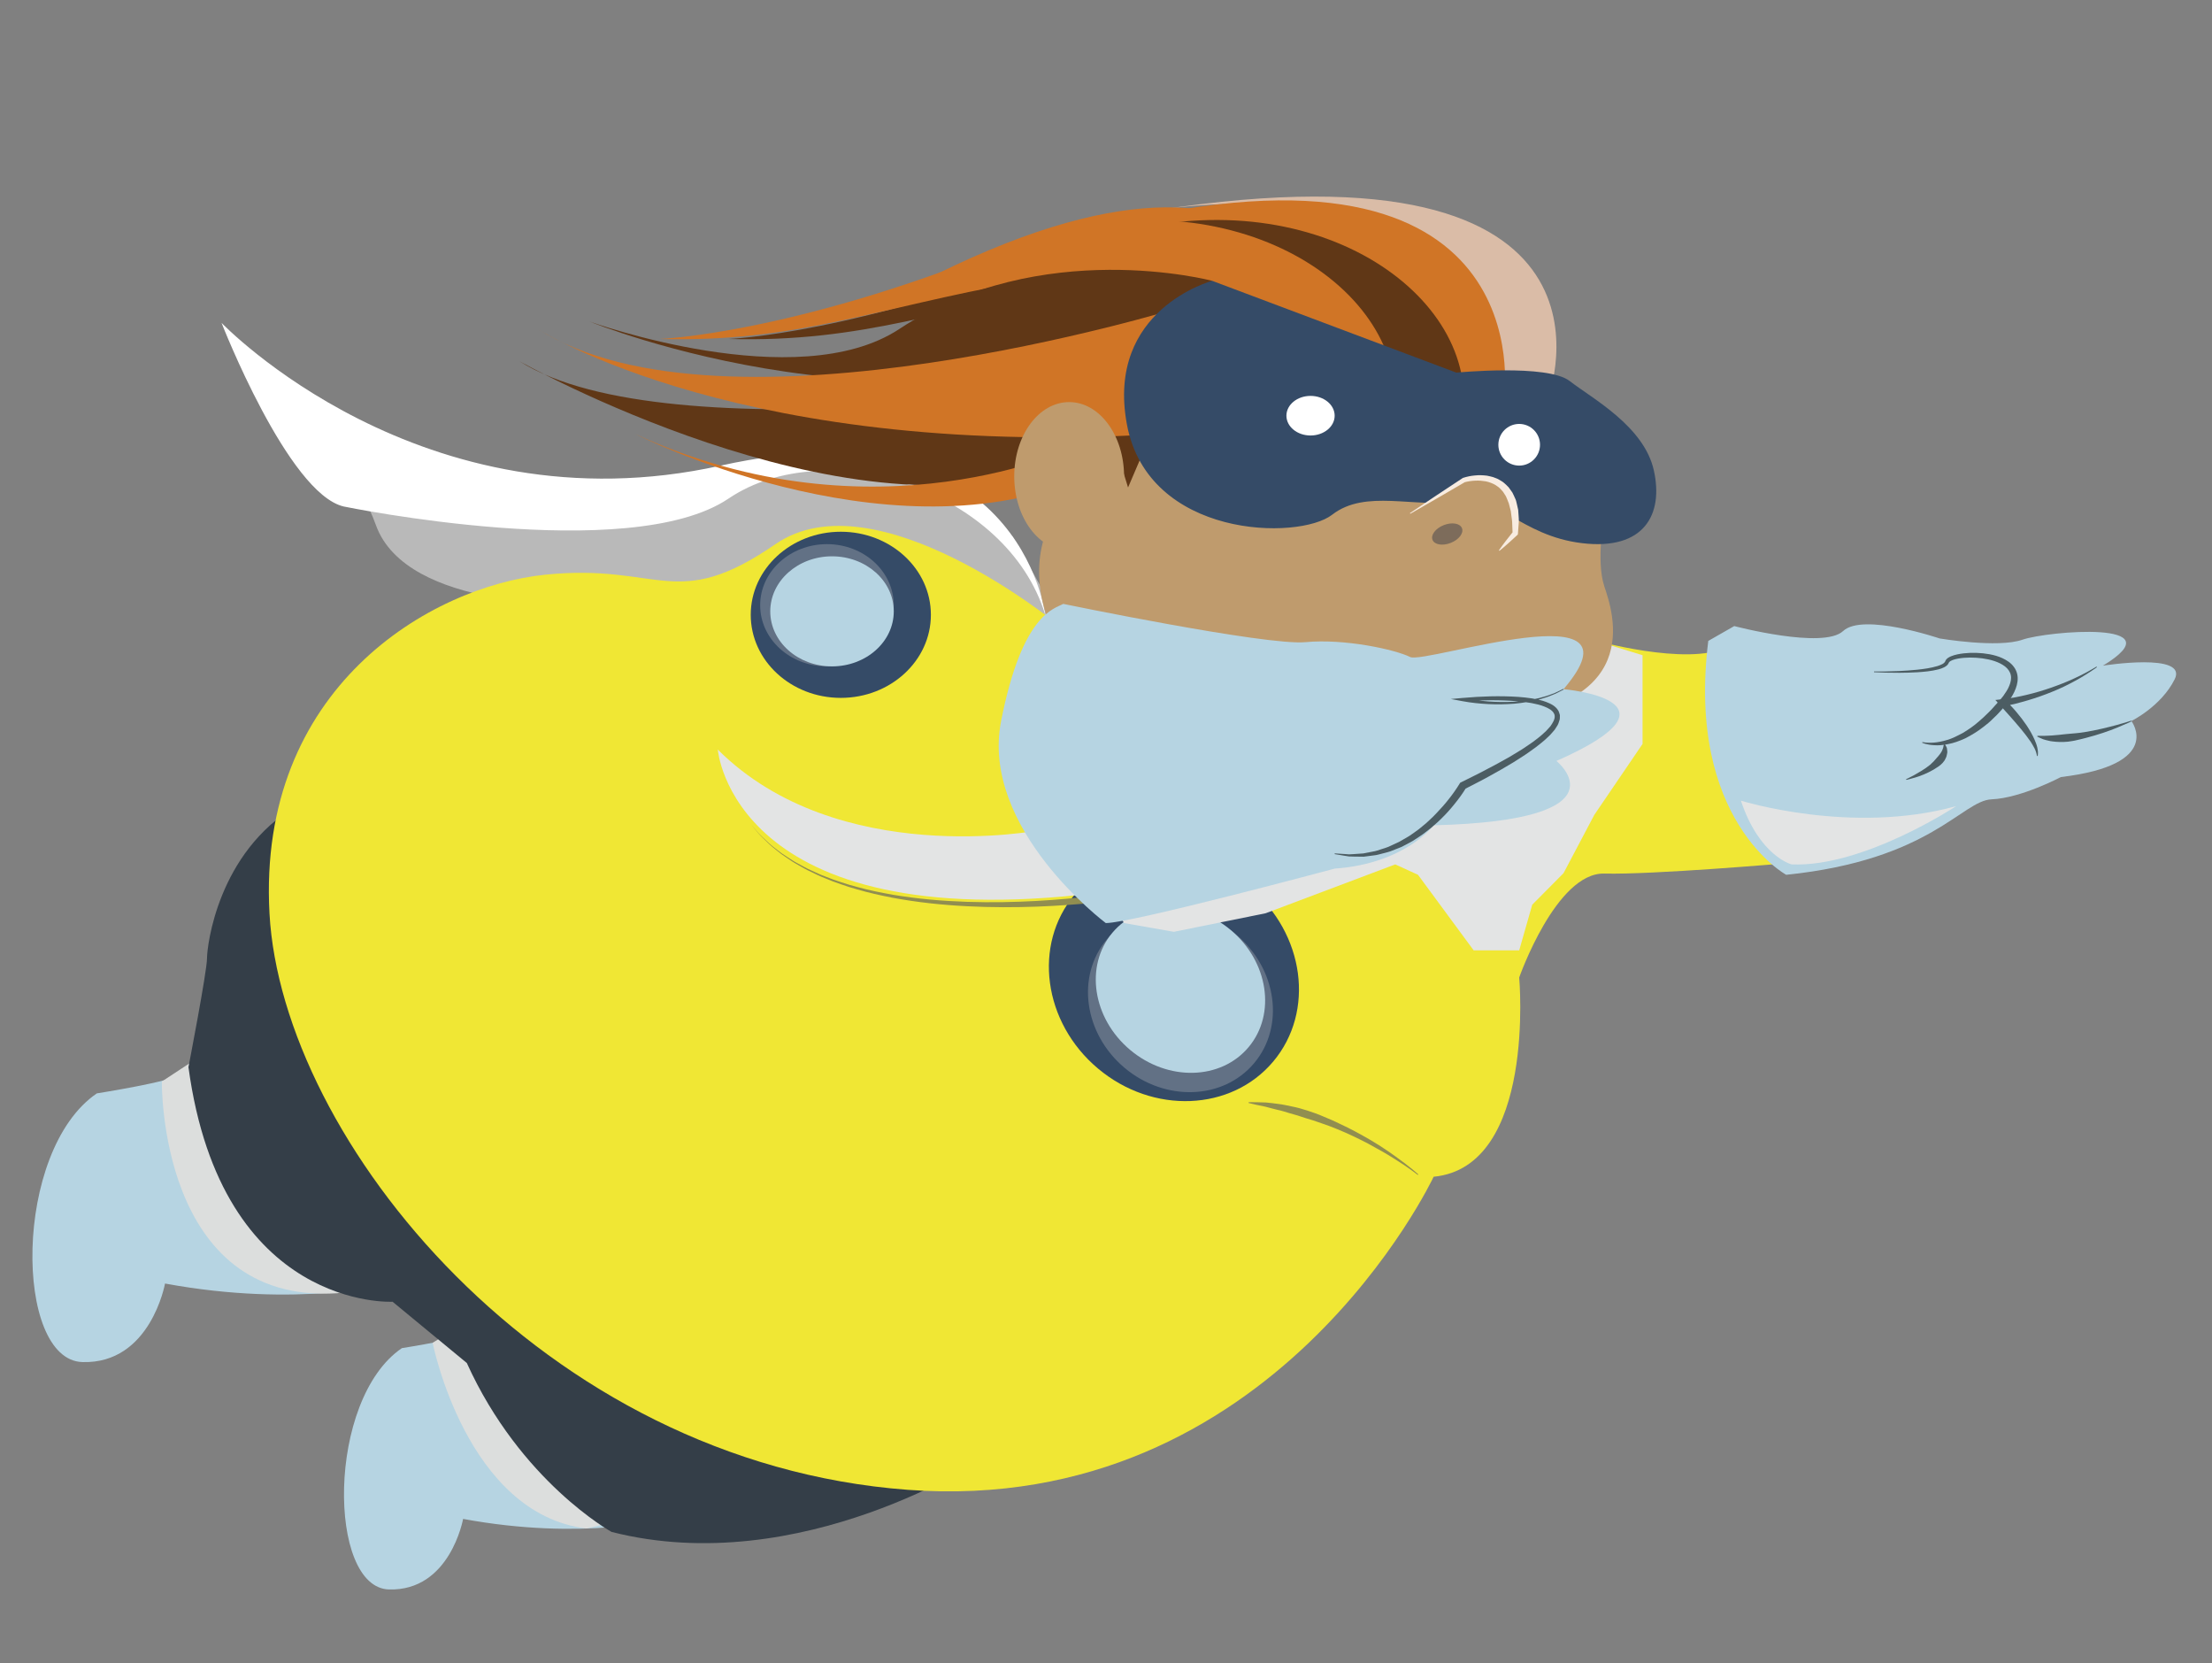 <?xml version="1.0" encoding="utf-8"?>
<!-- Generator: Adobe Illustrator 20.1.0, SVG Export Plug-In . SVG Version: 6.00 Build 0)  -->
<svg version="1.1" id="Capa_1" xmlns="http://www.w3.org/2000/svg" xmlns:xlink="http://www.w3.org/1999/xlink" x="0px" y="0px"
	 viewBox="0 0 298 224" enable-background="new 0 0 298 224" xml:space="preserve">
<rect x="0" y="0" width="298" height="224" fill="#808080" stroke="none"/>
<g>
	<path fill="#B9B9B9" d="M32.638,48.646c0,0,13.833,10.459,18,22.067s27.833,10.607,27.833,10.607l64.765,4.63l-0.886-3.146
		l-5.925-10.531l-16.037-8.924l-14.457-0.641l-23.126,5.507l-25.833-5.507L32.638,48.646z"/>
	<g>
		<path fill="#B6D4E2" d="M52.574,172.869c0,0-12.248,3.34-30.342,0c0,0-1.949,10.856-11.135,10.578s-9.38-28.466,1.949-36.188
			c0,0,10.578-1.67,10.856-2.505c0.278-0.835,3.132-1.878,3.132-1.878L52.574,172.869z"/>
		<path fill="#B6D4E2" d="M89.638,204.571c0,0-11,3-27.25,0c0,0-1.75,9.75-10,9.5s-8.424-25.565,1.75-32.5c0,0,9.5-1.5,9.75-2.25
			s-0.25,0.75-0.25,0.75L89.638,204.571z"/>
		<path fill="#DCDEDD" d="M58.284,180.848c0,0,4.544,23.048,20.729,25.017l10.625-2.49l-25.661-26.027L58.284,180.848z"/>
		<path fill="#DCDEDD" d="M21.804,145.659c0,0-0.441,30.07,23.63,28.517l10.625-2.49l-26.525-31.108L21.804,145.659z"/>
		<path fill="#343E48" d="M132.638,196.321c0,0-24.75,16.5-50.25,10c0,0-12.25-6.75-19.5-22.75l-10-8.25
			c0,0-23.042,1.25-27.5-31.596c0,0,2.5-12.904,2.5-14.654s1.5-14.25,12-20.5C39.888,108.571,130.138,164.821,132.638,196.321z"/>
		<path fill="#F0E734" d="M214.472,86.154c0,0,12.833,3.667,18.167,1l8,29.112c0,0-18,1.555-24.5,1.388s-11.473,14-11.473,14
			s2.306,25.5-11.527,26.833c0,0-21.5,45.833-70.833,42.167c-49.333-3.667-84.333-47.25-86-77.625
			c-1.667-30.375,21.667-44.051,37.167-45.63s17.5,5.185,31-4.113s38,10.801,38,10.801L214.472,86.154z"/>
	</g>
	<g>
		<path fill="#918E50" d="M191.002,158.242c0,0-1.228-0.983-3.228-2.222c-0.991-0.632-2.19-1.299-3.475-2.001
			c-1.303-0.672-2.706-1.361-4.152-1.943c-0.722-0.295-1.447-0.577-2.176-0.813c-0.721-0.259-1.436-0.49-2.136-0.689
			c-0.345-0.114-0.685-0.226-1.018-0.336c-0.338-0.089-0.668-0.18-0.986-0.281c-0.638-0.198-1.242-0.385-1.813-0.502
			c-0.568-0.129-1.083-0.289-1.546-0.403c-0.466-0.088-0.874-0.172-1.209-0.252c-0.672-0.147-1.058-0.25-1.058-0.25l0.008-0.1
			c0,0,0.395-0.012,1.089,0c0.348-0.001,0.771,0.012,1.256,0.036c0.48,0.053,1.026,0.102,1.616,0.19
			c0.595,0.07,1.226,0.205,1.896,0.351c0.675,0.125,1.368,0.327,2.08,0.554c0.711,0.23,1.438,0.486,2.155,0.801
			c0.729,0.286,1.45,0.617,2.165,0.962c1.442,0.662,2.83,1.427,4.113,2.169c0.628,0.395,1.253,0.745,1.811,1.133
			c0.567,0.373,1.097,0.735,1.576,1.084c1.93,1.372,3.098,2.437,3.098,2.437L191.002,158.242z"/>
	</g>
	<g>
		
			<ellipse transform="matrix(0.643 -0.766 0.766 0.643 -44.473 168.13)" fill="#354B67" cx="158.138" cy="131.777" rx="15.908" ry="17.472"/>
		
			<ellipse transform="matrix(0.643 -0.766 0.766 0.643 -46.553 169.92)" fill="#627185" cx="159.018" cy="134.903" rx="11.706" ry="12.958"/>
		
			<ellipse transform="matrix(0.643 -0.766 0.766 0.643 -45.387 169.377)" fill="#B6D4E2" cx="159.018" cy="133.381" rx="10.54" ry="11.979"/>
	</g>
	<path fill="#B6D4E2" d="M240.638,117.821c0,0-13.5-7.333-10.5-31.5l3.5-2c0,0,12,3.167,14.667,0.667c2.667-2.5,13,1,13,1
		s7.833,1.333,11.167,0.167s21-2.667,10.833,3.5c0,0,11.5-1.833,9.667,1.833c-1.833,3.667-5.833,5.619-5.833,5.619
		s4.5,5.881-9.5,7.548c0,0-5.333,2.833-9.333,3S260.138,115.821,240.638,117.821z"/>
	<g>
		<path fill="#918E50" d="M152.221,120.98c0,0-3.357,0.549-8.421,0.904c-5.058,0.364-11.849,0.517-18.58-0.235
			c-1.681-0.187-3.356-0.435-4.993-0.741c-1.634-0.321-3.236-0.674-4.757-1.125c-0.764-0.213-1.509-0.442-2.227-0.705
			c-0.727-0.235-1.42-0.512-2.09-0.795c-0.68-0.259-1.313-0.576-1.928-0.875c-0.624-0.28-1.19-0.623-1.741-0.937
			c-0.56-0.299-1.059-0.646-1.536-0.973c-0.485-0.314-0.928-0.636-1.319-0.973c-0.822-0.623-1.452-1.263-1.977-1.784
			c-0.534-0.51-0.861-0.997-1.128-1.288c-0.253-0.303-0.388-0.465-0.388-0.465s0.138,0.159,0.397,0.458
			c0.272,0.286,0.607,0.765,1.15,1.265c0.533,0.509,1.172,1.136,2.003,1.741c0.394,0.329,0.841,0.64,1.33,0.944
			c0.48,0.317,0.982,0.653,1.545,0.94c0.554,0.302,1.121,0.632,1.748,0.899c0.617,0.286,1.25,0.589,1.931,0.834
			c0.67,0.268,1.364,0.531,2.09,0.751c0.717,0.248,1.461,0.462,2.224,0.659c1.518,0.42,3.116,0.741,4.744,1.029
			c1.631,0.273,3.299,0.489,4.972,0.644c6.7,0.623,13.445,0.346,18.461-0.109c5.024-0.445,8.322-1.049,8.322-1.049L152.221,120.98z"
			/>
	</g>
	<g>
		<path fill="#4C5D63" d="M252.473,90.437c0,0,0.583-0.003,1.604-0.008c1.02-0.021,2.48-0.056,4.215-0.233
			c0.863-0.094,1.809-0.213,2.737-0.494c0.448-0.16,0.945-0.313,1.07-0.723c0.017-0.084,0.237-0.324,0.355-0.384
			c0.133-0.092,0.268-0.154,0.404-0.212c0.272-0.112,0.548-0.187,0.827-0.249c1.116-0.234,2.281-0.259,3.459-0.146
			c1.169,0.132,2.394,0.389,3.461,1.141c0.524,0.374,0.989,0.949,1.147,1.638c0.165,0.688,0.027,1.374-0.193,1.959
			c-0.214,0.601-0.537,1.116-0.871,1.607l-0.544,0.706l-0.545,0.623c-0.354,0.409-0.743,0.8-1.149,1.174
			c-0.384,0.391-0.795,0.727-1.207,1.038c-0.809,0.641-1.657,1.141-2.459,1.557c-0.824,0.378-1.611,0.657-2.338,0.787
			c-0.72,0.151-1.364,0.189-1.889,0.147c-1.055-0.054-1.605-0.333-1.605-0.333l0.035-0.094c0,0,0.567,0.159,1.566,0.075
			c0.497-0.04,1.094-0.146,1.752-0.35c0.667-0.179,1.362-0.547,2.109-0.935c0.728-0.435,1.493-0.948,2.222-1.6
			c0.367-0.323,0.747-0.648,1.098-1.014c0.365-0.346,0.73-0.723,1.087-1.148l0.559-0.611l0.495-0.613
			c0.306-0.434,0.616-0.879,0.805-1.359c0.201-0.473,0.312-0.975,0.219-1.432c-0.086-0.457-0.374-0.867-0.78-1.187
			c-0.83-0.635-1.965-0.943-3.058-1.094c-1.103-0.143-2.228-0.152-3.263,0.031c-0.487,0.086-1.078,0.261-1.234,0.522l-0.024,0.043
			c0.03-0.079-0.01,0.015-0.01,0.015l-0.064,0.13c-0.047,0.081-0.11,0.137-0.167,0.203c-0.122,0.107-0.249,0.193-0.377,0.256
			c-0.256,0.131-0.511,0.215-0.763,0.282c-1.008,0.257-1.961,0.331-2.841,0.39c-1.759,0.103-3.221,0.075-4.244,0.053
			c-1.023-0.039-1.607-0.061-1.607-0.061L252.473,90.437z"/>
	</g>
	<g>
		<path fill="#4C5D63" d="M282.498,89.863c-0.475,0.315-0.93,0.656-1.422,0.948c-0.486,0.304-0.977,0.6-1.482,0.869
			c-1.002,0.555-2.038,1.054-3.103,1.48c-1.062,0.436-2.147,0.819-3.25,1.146c-1.108,0.325-2.208,0.621-3.375,0.827l0.282-0.823
			c0.534,0.521,1.052,1.035,1.519,1.606c0.479,0.558,0.923,1.149,1.342,1.758c0.409,0.617,0.786,1.262,1.088,1.948
			c0.146,0.346,0.288,0.696,0.368,1.069c0.049,0.182,0.058,0.38,0.086,0.564c0.022,0.188-0.019,0.386-0.03,0.567l-0.1-0.007
			c-0.059-0.356-0.16-0.683-0.318-0.999c-0.163-0.312-0.334-0.617-0.527-0.912c-0.401-0.583-0.838-1.142-1.289-1.692
			c-0.455-0.549-0.926-1.085-1.396-1.623l-1.429-1.594l-0.645-0.72l0.928-0.103c1.086-0.121,2.211-0.324,3.301-0.59
			c1.096-0.262,2.179-0.58,3.245-0.952c1.066-0.371,2.122-0.78,3.148-1.258c0.518-0.231,1.022-0.487,1.522-0.752
			c0.507-0.254,0.988-0.564,1.484-0.843L282.498,89.863z"/>
	</g>
	<g>
		<path fill="#4C5D63" d="M287.157,97.152c0,0-0.735,0.357-1.872,0.821c-1.132,0.477-2.687,1.002-4.286,1.414
			c-0.397,0.113-0.803,0.196-1.201,0.291c-0.395,0.107-0.8,0.147-1.185,0.211c-0.78,0.079-1.522,0.05-2.151-0.039
			c-0.314-0.031-0.6-0.124-0.85-0.179c-0.25-0.054-0.462-0.142-0.632-0.223c-0.342-0.146-0.524-0.246-0.524-0.246l0.028-0.096
			c0,0,0.215-0.011,0.568-0.003c0.177,0.002,0.386,0.011,0.632-0.012c0.245-0.018,0.512-0.009,0.809-0.04
			c0.294-0.026,0.614-0.054,0.951-0.084c0.337-0.054,0.692-0.066,1.061-0.114c0.738-0.067,1.538-0.116,2.331-0.25
			c1.588-0.249,3.159-0.65,4.336-0.962c1.176-0.319,1.946-0.582,1.946-0.582L287.157,97.152z"/>
	</g>
	<g>
		<path fill="#4C5D63" d="M256.79,104.94c0,0,0.44-0.191,1.068-0.536c0.62-0.353,1.451-0.816,2.163-1.398
			c0.346-0.298,0.657-0.628,0.897-0.935c0.139-0.144,0.255-0.284,0.358-0.419c0.126-0.131,0.187-0.268,0.272-0.395
			c0.1-0.126,0.115-0.256,0.173-0.376c0.065-0.121,0.076-0.235,0.095-0.334c0.032-0.198,0.065-0.334,0.065-0.334l0.095-0.032
			c0,0,0.078,0.098,0.188,0.312c0.063,0.106,0.132,0.242,0.142,0.413c0.013,0.166,0.069,0.38,0.008,0.583
			c-0.038,0.21-0.083,0.451-0.205,0.656c-0.095,0.229-0.239,0.434-0.411,0.617c-0.343,0.378-0.796,0.637-1.222,0.902
			c-0.872,0.5-1.781,0.86-2.483,1.062c-0.697,0.211-1.172,0.308-1.172,0.308L256.79,104.94z"/>
	</g>
	<path fill="#FFFFFF" d="M140.813,82.804c0,0-3.421-29.041-43.715-20.095S29.847,43.487,29.847,43.487s8.947,22.956,16.452,24.728
		c0,0,38.506,7.939,51.839-1.061S135.745,66.1,140.813,82.804z"/>
	<path fill="#E3E4E4" d="M263.534,108.571c0,0-12.5,8.266-22.167,7.848c0,0-4.333-1.085-6.833-8.585
		C234.534,107.833,249.43,112.487,263.534,108.571z"/>
	<path fill="#E3E4E4" d="M139.989,111.826c0,0-27.122,5.248-43.288-10.872c0,0,1.953,25.264,50.976,19.322L139.989,111.826z"/>
	<path fill="#E3E4E4" d="M150.034,123.167c0,0-5.5-3.833-8.5-9.667l37.113-0.667c0,0-2.227,3.114,0,3.585L150.034,123.167z"/>
	<g>
		<ellipse fill="#354B67" cx="113.274" cy="82.804" rx="12.135" ry="11.188"/>
		<ellipse fill="#627185" cx="111.409" cy="81.518" rx="9" ry="8.232"/>
		<ellipse fill="#B6D4E2" cx="112.089" cy="82.338" rx="8.32" ry="7.412"/>
	</g>
	<polygon fill="#E3E4E4" points="221.284,88.246 221.284,100.197 214.784,109.75 210.638,117.6 206.422,121.849 204.665,128 
		198.534,128 191.034,117.821 187.968,116.418 170.503,123 158.138,125.5 151.434,124.321 144.036,111.826 147.677,92.821 
		167.034,88.246 185.784,100.197 205.534,89.821 214.472,86.154 	"/>
	<g>
		<path fill="#603716" d="M69.972,48.646c0,0,43.5,24.508,71.833,14.174l9.167,5.5h3.167l4-10l-5.5-7
			C152.638,51.321,90.138,61.472,69.972,48.646z"/>
		<path fill="#D07526" d="M85.638,58.483c0,0,33.181,16.812,59.34,6.241v-4.571C144.979,60.154,117.972,73.313,85.638,58.483z"/>
		<path fill="#BF9B6D" d="M216.138,69.321c0,0-1.167,6.167,0,9.667s5.833,16.833-17.5,18c-23.333,1.167-53.167-6.5-57.167-12.833
			c0,0-2.833-5.833-0.667-12.167c2.167-6.333,9.167-12.833,9.167-12.833l2,6.5l2-4.667l13-16.667l48.167,14.333L216.138,69.321z"/>
		<path fill="#DABCA7" d="M208.638,53.321c0,0,13-35.167-52.833-25c0,0,45.833-8,46.333,24L208.638,53.321z"/>
		<path fill="#D07526" d="M202.638,53.321c0,0,5.333-37.5-53.667-23c0,0,41.488-3.5,48.244,23H202.638z"/>
		<path fill="#D07526" d="M181.239,48.043c0,0-3.547-37.711-57.547-9.869c0,0,39.532-13.066,52.274,11.132L181.239,48.043z"/>
		<path fill="#603716" d="M98.138,45.654c0,0,17.5-0.667,45.75-12s52.905,3.167,53.328,19.667h-6.744
			c0,0-7.198-21.882-43.833-15.333C127.138,41.473,116.472,46.154,98.138,45.654z"/>
		<path fill="#D07526" d="M88.891,45.654c0,0,17.5-0.667,45.75-12s52.905,3.167,53.328,19.667h-6.744
			c0,0-7.198-21.882-43.833-15.333C117.891,41.473,107.224,46.154,88.891,45.654z"/>
		<path fill="#603716" d="M79.472,43.321c0,0,44,18,79.5,0l4.333-5.5c0,0-23.019-6.108-42.167,6.5
			C107.36,53.393,79.472,43.321,79.472,43.321z"/>
		<path fill="#D07526" d="M72.472,44.321c0,0,27.833,18,85.667,14l0.667-16.848C158.805,41.473,97.638,60.321,72.472,44.321z"/>
		<path fill="#354B67" d="M196.202,50.187c0,0,12.27-1.199,15.27,1.134s10,6.057,11.333,12.029
			c1.333,5.971-1.333,10.805-9.667,9.805s-11.372-6.667-16.936-5.667c-5.564,1-12.23-1.667-16.73,1.833s-24.833,3.218-27.667-12.224
			c-2.833-15.442,11.5-19.276,11.5-19.276L196.202,50.187z"/>
		<g>
			<path fill="#BF9B6D" d="M189.972,69.154l7.244-4.5c0,0,7.589-2.5,6.922,7.167l-2.167,2.333"/>
			<path fill="#F8ECE1" d="M189.945,69.111c2.367-1.576,4.722-3.173,7.105-4.723l0.03-0.02l0.037-0.012
				c0.531-0.169,1.044-0.273,1.584-0.32c0.535-0.06,1.08-0.036,1.625,0.029c0.268,0.064,0.544,0.105,0.809,0.189
				c0.258,0.107,0.535,0.179,0.779,0.323c0.237,0.154,0.503,0.274,0.714,0.465c0.206,0.195,0.435,0.376,0.619,0.592l0.495,0.693
				c0.137,0.244,0.238,0.504,0.358,0.757c0.135,0.251,0.188,0.521,0.248,0.787l0.181,0.798l0.057,0.802
				c0.009,0.267,0.048,0.535,0.032,0.798c-0.037,0.528-0.069,1.054-0.119,1.575l-0.014,0.146l-0.082,0.076
				c-0.78,0.724-1.562,1.446-2.396,2.12l-0.073-0.068c0.611-0.881,1.273-1.715,1.937-2.546l-0.096,0.222
				c-0.03-0.503-0.043-1.002-0.06-1.5c-0.003-0.249-0.06-0.489-0.086-0.733l-0.093-0.728l-0.179-0.696
				c-0.053-0.235-0.118-0.464-0.219-0.673c-0.093-0.213-0.167-0.438-0.271-0.644l-0.371-0.577c-0.136-0.182-0.309-0.329-0.46-0.5
				c-0.157-0.166-0.366-0.267-0.546-0.408c-0.393-0.236-0.835-0.398-1.298-0.504c-0.47-0.078-0.952-0.127-1.44-0.096
				c-0.483,0.015-0.987,0.095-1.438,0.213l0.067-0.031c-2.446,1.449-4.921,2.853-7.383,4.276L189.945,69.111z"/>
		</g>
		
			<ellipse transform="matrix(0.93 -0.368 0.368 0.93 -12.818 76.701)" fill="#7D6C5B" cx="194.94" cy="71.999" rx="2.135" ry="1.286"/>
		<circle fill="#FFFFFF" cx="204.665" cy="59.902" r="2.806"/>
		<ellipse fill="#FFFFFF" cx="176.555" cy="55.987" rx="3.25" ry="2.667"/>
		<ellipse fill="#BF9B6D" cx="144.036" cy="64.154" rx="7.398" ry="10"/>
	</g>
	<g>
		<path fill="#B6D4E2" d="M148.972,124.321c0,0-16.958-12.697-14.104-27.215s7.203-15.106,8.37-15.773c0,0,27.36,5.654,32.631,5.154
			c5.271-0.5,12.104,1,14.104,2s32.333-9.333,20.667,4.333c0,0,17.584,1.5-0.958,9.667c0,0,9.958,8-16.542,8.667
			c0,0-3.833,5.167-13.333,5.833C179.805,116.987,152.472,124.321,148.972,124.321z"/>
		<g>
			<path fill="#4C5D63" d="M210.661,92.865c-0.519,0.258-1.014,0.557-1.568,0.753c-0.273,0.101-0.537,0.235-0.818,0.309
				l-0.835,0.257c-0.565,0.134-1.13,0.29-1.707,0.369c-0.573,0.107-1.153,0.165-1.732,0.225c-1.161,0.093-2.328,0.109-3.492,0.053
				c-1.166-0.061-2.321-0.176-3.481-0.393l-1.578-0.295L197.056,94c2.488-0.222,4.982-0.305,7.488-0.142
				c0.626,0.045,1.252,0.114,1.878,0.21c0.624,0.116,1.252,0.231,1.866,0.469c0.596,0.236,1.266,0.514,1.67,1.211
				c0.082,0.174,0.133,0.373,0.189,0.561c0.009,0.191-0.008,0.385-0.02,0.577c-0.098,0.344-0.209,0.705-0.407,0.971l-0.274,0.426
				l-0.32,0.37c-0.207,0.257-0.435,0.484-0.674,0.694c-0.457,0.455-0.966,0.828-1.459,1.226c-0.505,0.377-1.022,0.735-1.538,1.094
				l-1.584,1.013c-1.073,0.642-2.151,1.277-3.249,1.868c-1.089,0.614-2.211,1.154-3.315,1.735l0.22-0.206
				c-0.474,0.787-0.99,1.487-1.549,2.178c-0.553,0.69-1.139,1.353-1.774,1.969c-0.305,0.32-0.646,0.604-0.975,0.899
				c-0.323,0.301-0.673,0.573-1.027,0.84c-0.348,0.273-0.698,0.543-1.078,0.775c-0.377,0.233-0.729,0.504-1.126,0.703l-1.175,0.621
				l-1.237,0.488c-0.404,0.182-0.844,0.266-1.27,0.384c-0.429,0.109-0.85,0.244-1.294,0.279l-1.311,0.169l-1.319-0.017
				c-0.219-0.006-0.438-0.001-0.656-0.017l-0.649-0.101l-1.289-0.213l0.018-0.098l1.292,0.083l0.641,0.047
				c0.214-0.002,0.429-0.026,0.642-0.037l1.277-0.089l1.254-0.244c0.422-0.057,0.821-0.213,1.225-0.341
				c0.401-0.138,0.813-0.24,1.191-0.439l1.151-0.534l1.1-0.633c0.372-0.201,0.701-0.475,1.053-0.708
				c0.354-0.232,0.68-0.503,1.005-0.776c0.329-0.266,0.655-0.537,0.955-0.837c0.306-0.294,0.623-0.575,0.905-0.893
				c0.584-0.614,1.155-1.243,1.674-1.914c0.527-0.657,1.023-1.369,1.448-2.062l0.084-0.137l0.136-0.069
				c1.102-0.559,2.225-1.086,3.311-1.672c1.103-0.56,2.179-1.162,3.253-1.769l1.578-0.958c0.511-0.338,1.024-0.676,1.522-1.029
				c0.481-0.372,0.982-0.727,1.414-1.142c0.232-0.196,0.447-0.403,0.634-0.628l0.297-0.328l0.235-0.353
				c0.303-0.467,0.488-0.996,0.251-1.395c-0.213-0.421-0.758-0.712-1.292-0.921c-0.541-0.224-1.141-0.347-1.734-0.468
				c-0.6-0.104-1.207-0.182-1.819-0.238c-2.449-0.209-4.938-0.162-7.4-0.01l0.028-0.439c1.112,0.237,2.263,0.382,3.408,0.47
				c1.148,0.084,2.301,0.096,3.45,0.034c0.574-0.045,1.148-0.088,1.716-0.18c0.573-0.064,1.132-0.205,1.695-0.323l0.831-0.234
				c0.282-0.067,0.541-0.191,0.813-0.284c0.547-0.177,1.055-0.466,1.579-0.711L210.661,92.865z"/>
		</g>
	</g>
</g>
</svg>
